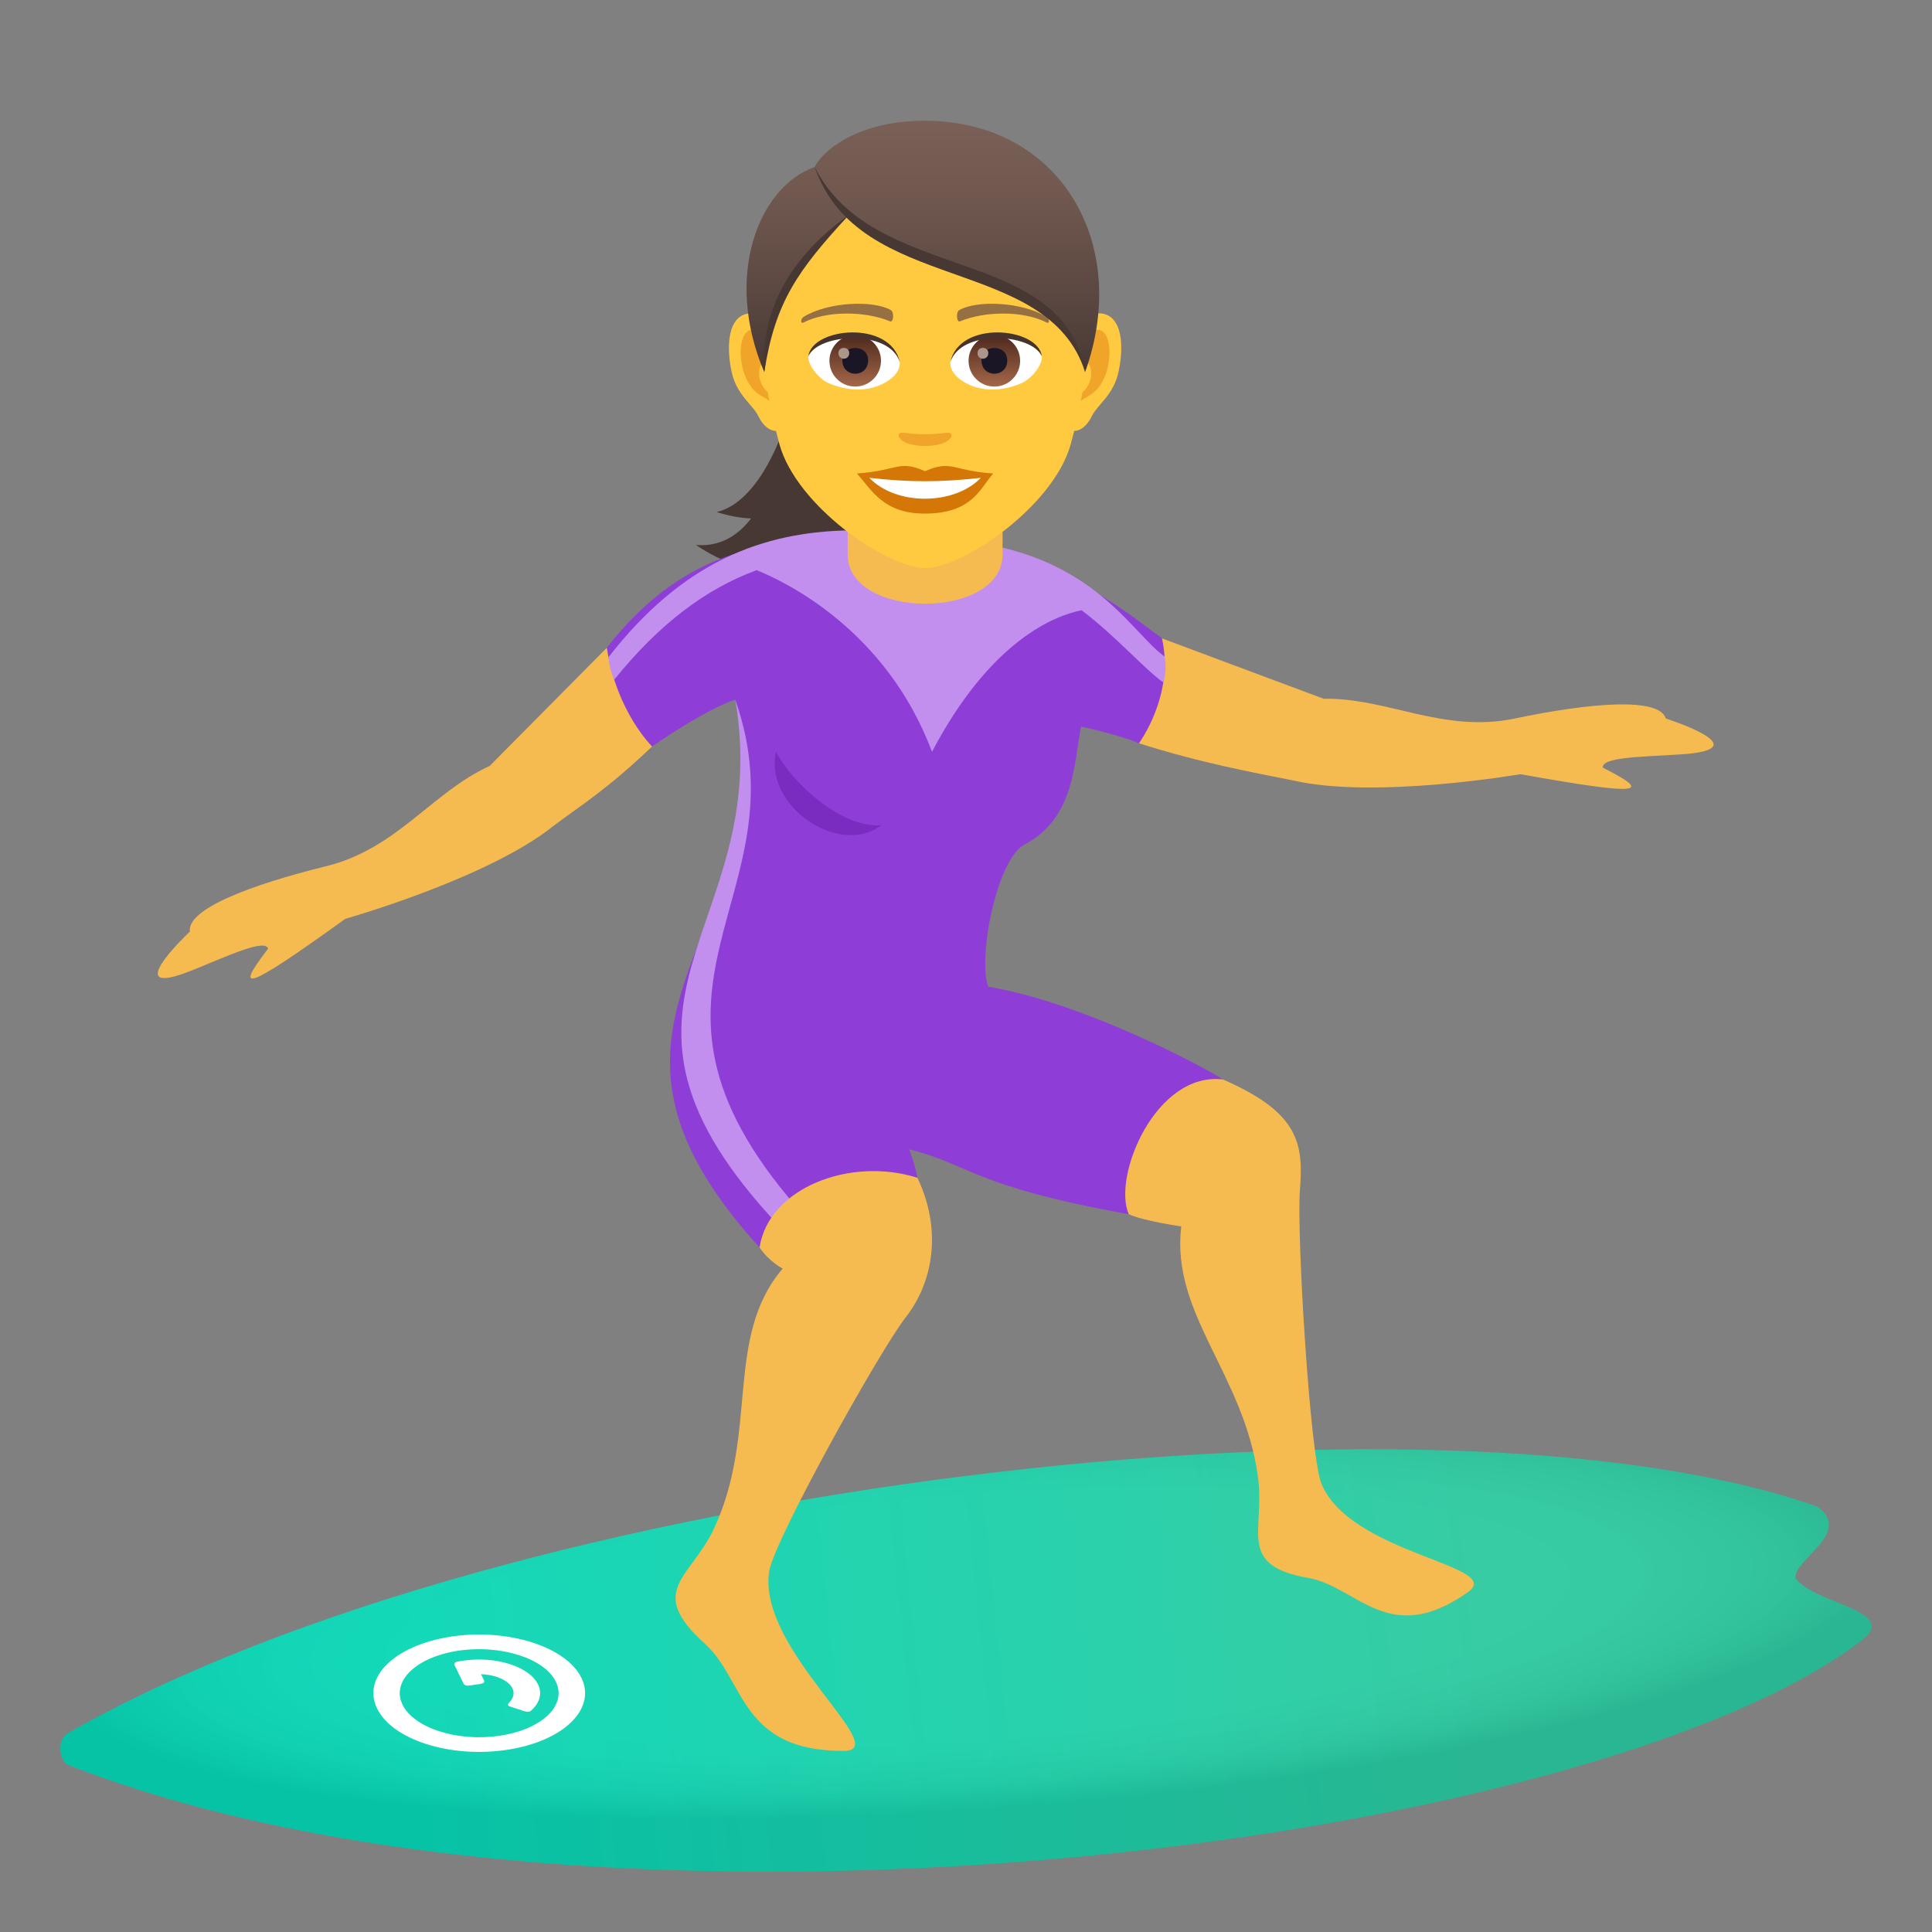 <?xml version="1.0" encoding="utf-8"?>
<!-- Generator: Adobe Illustrator 15.0.0, SVG Export Plug-In . SVG Version: 6.00 Build 0)  -->
<!DOCTYPE svg PUBLIC "-//W3C//DTD SVG 1.1//EN" "http://www.w3.org/Graphics/SVG/1.1/DTD/svg11.dtd">
<svg version="1.1" id="Layer_1" xmlns:x="http://ns.adobe.com/Extensibility/1.0/" xmlns:i="http://ns.adobe.com/AdobeIllustrator/10.0/" xmlns:graph="http://ns.adobe.com/Graphs/1.0/"
	 xmlns="http://www.w3.org/2000/svg" xmlns:xlink="http://www.w3.org/1999/xlink" xmlns:a="http://ns.adobe.com/AdobeSVGViewerExtensions/3.0/"
	 x="0px" y="0px" width="64px" height="64px" viewBox="0 0 64 64" enable-background="new 0 0 64 64" xml:space="preserve">
<rect x="0" y="0" width="64" height="64" fill="#808080" stroke="none"/>
<linearGradient id="SVGID_1_" gradientUnits="userSpaceOnUse" x1="69.522" y1="-137.31" x2="105.125" y2="-133.596" gradientTransform="matrix(1 0 0 -1 -56 -80)">
	<stop  offset="0" style="stop-color:#00D6B3"/>
	<stop  offset="1" style="stop-color:#27C89C"/>
	<a:midPointStop  offset="0" style="stop-color:#00D6B3"/>
	<a:midPointStop  offset="0.5" style="stop-color:#00D6B3"/>
	<a:midPointStop  offset="1" style="stop-color:#27C89C"/>
</linearGradient>
<path fill="url(#SVGID_1_)" d="M59.484,52.283c-0.125-0.59,1.908-1.492,0.736-2.367c-12.521-4.449-43.479-0.775-57.967,7.496
	c-0.412,0.236-0.256,0.953,0.004,1.053c6.645,2.596,15.418,3.621,24.252,3.529c14.731-0.15,29.641-3.404,35.176-7.666
	C62.945,53.361,60.055,53.113,59.484,52.283z"/>
<radialGradient id="SVGID_2_" cx="60.943" cy="-1581.18" r="30.214" gradientTransform="matrix(1 -0.07 -0.015 -0.21 -52.268 -274.207)" gradientUnits="userSpaceOnUse">
	<stop  offset="0.632" style="stop-color:#FFFFFF;stop-opacity:0.3"/>
	<stop  offset="0.713" style="stop-color:#E5E5E6;stop-opacity:0.328"/>
	<stop  offset="0.859" style="stop-color:#A3A1A7;stop-opacity:0.388"/>
	<stop  offset="1" style="stop-color:#393644;stop-opacity:0.475"/>
	<a:midPointStop  offset="0.632" style="stop-color:#FFFFFF;stop-opacity:0.3"/>
	<a:midPointStop  offset="0.5" style="stop-color:#FFFFFF;stop-opacity:0.3"/>
	<a:midPointStop  offset="0.713" style="stop-color:#E5E5E6;stop-opacity:0.328"/>
	<a:midPointStop  offset="0.5" style="stop-color:#E5E5E6;stop-opacity:0.328"/>
	<a:midPointStop  offset="0.859" style="stop-color:#A3A1A7;stop-opacity:0.388"/>
	<a:midPointStop  offset="0.5" style="stop-color:#A3A1A7;stop-opacity:0.388"/>
	<a:midPointStop  offset="1" style="stop-color:#393644;stop-opacity:0.475"/>
</radialGradient>
<path opacity="0.25" fill="url(#SVGID_2_)" enable-background="new    " d="M59.484,52.283c-0.125-0.59,1.908-1.492,0.736-2.367
	c-12.521-4.449-43.479-0.775-57.967,7.496c-0.412,0.236-0.256,0.953,0.004,1.053c6.645,2.596,15.418,3.621,24.252,3.529
	c14.731-0.15,29.641-3.404,35.176-7.666C62.945,53.361,60.055,53.113,59.484,52.283z"/>
<path id="Shape_5_" fill="#FFFFFF" d="M13.333,56.467c-0.375-0.777,0.449-1.576,1.861-1.787c1.396-0.205,2.846,0.254,3.221,1.031
	c0.377,0.779-0.463,1.578-1.859,1.787C15.144,57.707,13.712,57.244,13.333,56.467z M12.49,56.592
	c0.498,1.037,2.416,1.654,4.291,1.375c1.863-0.275,2.982-1.344,2.482-2.381c-0.502-1.037-2.434-1.65-4.295-1.375
	C13.089,54.488,11.986,55.557,12.49,56.592z"/>
<path id="Combined-Shape_7_" fill="#FFFFFF" d="M16.033,55.664c0.029,0.061-0.012,0.102-0.127,0.119l-0.336,0.051
	c-0.113,0.016-0.186-0.008-0.217-0.068l-0.297-0.609c-0.027-0.063,0.014-0.104,0.129-0.121l0.166-0.025
	c1.074-0.158,2.186,0.195,2.473,0.791c0.143,0.291,0.059,0.596-0.215,0.85c-0.047,0.055-0.129,0.066-0.236,0.035l-0.447-0.146
	c-0.107-0.033-0.129-0.076-0.064-0.133c0.141-0.143,0.193-0.314,0.113-0.48c-0.131-0.27-0.564-0.453-1.041-0.467L16.033,55.664z"/>
<path fill="#473834" d="M27.365,15.82c-0.926,1.256-1.988,1.648-3.627,1.143c1.5-0.355,2.258-2.883,2.258-2.883L27.365,15.82z"/>
<path fill="#473834" d="M29.732,17.236c0,0-3.061,3.26-6.68,0.816c2.5,0.215,2.943-3.973,2.943-3.973L29.732,17.236z"/>
<path fill="#F5BB51" d="M55.184,23.803c-0.225-0.719-2.496-0.525-5.012,0c-2.371,0.492-4.209-0.693-6.326-0.656l-5.383-2.01
	c-0.344,1.203-0.371,2.287-0.734,3.484c2.035,0.652,3.902,0.992,5.096,1.23c2.707,0.631,7.541-0.205,7.541-0.205
	c4.07,0.729,4.391,0.625,2.73-0.217c-0.033-0.344,1.191-0.352,2.568-0.438C58.395,24.821,55.184,23.803,55.184,23.803z"/>
<path fill="#F5BB51" d="M6.291,30.858c-0.107-0.744,2.021-1.551,4.516-2.164c2.354-0.582,3.492-2.443,5.418-3.324l3.879-3.914
	c0.832,0.936,0.65,2.352,1.5,3.271c-1.549,1.469-2.311,1.91-3.281,2.641c-2.166,1.736-6.885,3.07-6.885,3.07
	c-3.352,2.415-3.686,2.459-2.555,0.985c-0.121-0.322-1.227,0.197-2.506,0.715C3.841,33.161,6.291,30.858,6.291,30.858z"/>
<path fill-rule="evenodd" clip-rule="evenodd" fill="#8E3ED6" d="M40.508,35.758c-0.422-0.299-4.537-2.53-7.772-3.073
	c-0.352-0.955,0.276-4.233,1.219-4.721c1.664-0.861,1.625-2.787,1.857-3.893c0,0,1.201,0.248,1.916,0.551
	c0,0,1.195-1.602,0.762-3.484c-0.998-0.703-2.541-2.07-4.895-2.561c-0.981-0.203-4.295-0.76-5.372-0.748
	c-2.977,0.027-5.672,0.486-8.121,3.627c0.32,2.129,1.5,3.271,1.5,3.271s1.783-1.246,2.754-1.549
	c1.59,7.975-6.188,10.467,0.805,18.146c4.959-1.355,5.824-0.83,4.959-3.25c2.049,0.512,2.08,1.213,7.27,2.148
	C38.816,40.48,41.473,36.438,40.508,35.758z"/>
<path fill-rule="evenodd" clip-rule="evenodd" fill="#C28FEF" d="M24.357,23.178c1.313,7.713-5.668,9.92,1.506,17.492
	c0.23-0.064,0.316-0.625,0.529-0.682C20.001,32.638,26.683,29.797,24.357,23.178z"/>
<path fill-rule="evenodd" clip-rule="evenodd" fill="#F5BB51" d="M43.061,39.439c0.121-1.551-0.012-2.576-2.553-3.682
	c-2.229-0.256-3.664,3.215-3.117,4.465c0.486,0.227,1.74,0.404,1.74,0.404c-0.352,2.914,2.084,4.895,2.541,8.305
	c0.24,1.793-0.715,2.92,1.666,3.34c1.633,0.287,2.658,2.324,5.283,0.475c1.273-0.896-3.875-1.242-4.846-3.596
	C43.391,48.213,42.951,40.834,43.061,39.439z"/>
<path fill-rule="evenodd" clip-rule="evenodd" fill="#F5BB51" d="M29.998,43.645c0.977-1.25,1.176-2.994,0.393-4.629
	c-2.223-0.707-4.932,0.336-5.229,2.309c0.324,0.482,0.766,0.697,0.766,0.697c-1.939,2.273-0.793,5.41-2.264,8.588
	c-0.773,1.672-2.283,2.063-0.316,3.838c1.346,1.217,1.16,3.564,4.607,3.553c1.672-0.006-2.885-3.365-2.475-5.949
	C25.644,51.021,29.125,44.768,29.998,43.645z"/>
<path fill="#C28FEF" d="M38.576,21.745c-0.996-0.701-2.092-2.857-5.455-3.624c-0.975-0.221-3.813-0.563-4.889-0.553
	c-2.979,0.029-5.621,1.053-8.07,4.196c0,0,0,0.359,0.188,0.748c1.502-1.865,3.053-3.014,4.715-3.625
	c0.986,0.398,4.297,1.994,5.809,6.016c1.963-3.727,4.094-4.514,4.956-4.688c1.146,0.869,2.078,1.947,2.707,2.391
	C38.535,22.606,38.678,22.19,38.576,21.745z"/>
<path fill="#792CBF" d="M25.705,24.903c-0.398,1.818,2.109,3.49,3.486,2.432C27.894,27.448,26.255,25.959,25.705,24.903z"/>
<path fill="#F5BB51" d="M28.08,18.369c0,2.174,5.131,2.174,5.131,0c0-0.74,0-2.406,0-2.406H28.08
	C28.08,15.963,28.08,17.629,28.08,18.369z"/>
<path id="Path_361_" fill="#FFC940" d="M36.27,10.385c-0.871,0.105-1.5,3.02-0.953,3.789c0.076,0.107,0.525,0.279,0.857-0.4
	c0.186-0.375,0.717-0.689,0.881-1.465C37.266,11.314,37.135,10.279,36.27,10.385z"/>
<path id="Path_360_" fill="#FFC940" d="M25.021,10.385c0.871,0.105,1.5,3.02,0.951,3.789c-0.076,0.107-0.525,0.279-0.857-0.4
	c-0.184-0.375-0.717-0.689-0.881-1.465C24.023,11.314,24.156,10.279,25.021,10.385z"/>
<path id="Path_359_" fill="#F0A429" d="M36.244,10.943c-0.227,0.07-0.475,0.418-0.609,0.992c0.795-0.17,0.596,1.152-0.094,1.178
	c0.006,0.133,0.016,0.27,0.031,0.412c0.332-0.482,0.67-0.287,1.006-1.006C36.879,11.871,36.807,10.768,36.244,10.943z"/>
<path id="Path_358_" fill="#F0A429" d="M25.654,11.934c-0.135-0.572-0.381-0.92-0.609-0.99c-0.563-0.178-0.635,0.928-0.332,1.576
	c0.334,0.719,0.672,0.523,1.004,1.006c0.018-0.143,0.025-0.281,0.031-0.414C25.066,13.08,24.871,11.773,25.654,11.934z"/>
<path fill="#FFC940" d="M30.644,4.779c-3.771,0-5.588,3.072-5.361,7.021c0.047,0.795,0.268,1.939,0.539,2.922
	c0.566,2.039,3.551,4.094,4.822,4.094s4.256-2.055,4.823-4.094c0.273-0.982,0.494-2.127,0.541-2.922
	C36.234,7.852,34.418,4.779,30.644,4.779z"/>
<path fill="#D47706" d="M30.644,15.609c-0.885-0.389-0.891-0.016-2.256,0.076c0.512,0.58,0.889,1.328,2.256,1.328
	c1.566,0,1.832-0.848,2.256-1.328C31.535,15.594,31.529,15.221,30.644,15.609z"/>
<path fill="#FFFFFF" d="M28.798,15.83c0.891,0.928,2.813,0.914,3.691,0C31.119,15.979,30.169,15.979,28.798,15.83z"/>
<path fill="#966F42" d="M34.652,10.486c-0.818-0.488-2.29-0.547-2.872-0.215c-0.123,0.066-0.09,0.42,0.018,0.375
	c0.828-0.344,2.094-0.361,2.872,0.037C34.775,10.736,34.777,10.559,34.652,10.486z"/>
<path fill="#966F42" d="M26.636,10.486c0.818-0.488,2.289-0.547,2.871-0.215c0.123,0.066,0.09,0.42-0.016,0.375
	c-0.83-0.344-2.094-0.361-2.873,0.037C26.513,10.736,26.511,10.559,26.636,10.486z"/>
<path fill="#F0A429" d="M31.492,14.355c-0.09-0.063-0.301,0.033-0.848,0.033s-0.758-0.096-0.848-0.033
	c-0.107,0.076,0.063,0.418,0.848,0.418S31.601,14.432,31.492,14.355z"/>
<path id="Path_357_" fill="#FFFFFF" d="M29.804,11.969c0.033,0.25-0.137,0.545-0.605,0.768c-0.299,0.141-0.918,0.307-1.732-0.037
	c-0.365-0.154-0.721-0.633-0.689-0.898C27.218,10.969,29.392,10.846,29.804,11.969z"/>
<linearGradient id="Oval_1_" gradientUnits="userSpaceOnUse" x1="-424.111" y1="480.315" x2="-424.111" y2="480.575" gradientTransform="matrix(6.57 0 0 -6.57 2814.78 3168.528)">
	<stop  offset="0" style="stop-color:#A6694A"/>
	<stop  offset="1" style="stop-color:#4F2A1E"/>
	<a:midPointStop  offset="0" style="stop-color:#A6694A"/>
	<a:midPointStop  offset="0.5" style="stop-color:#A6694A"/>
	<a:midPointStop  offset="1" style="stop-color:#4F2A1E"/>
</linearGradient>
<circle id="Oval_32_" fill="url(#Oval_1_)" cx="28.33" cy="11.952" r="0.854"/>
<path id="Path_356_" fill="#1A1626" d="M27.904,11.936c0,0.592,0.854,0.592,0.854,0C28.757,11.389,27.904,11.389,27.904,11.936z"/>
<path id="Path_355_" fill="#AB968C" d="M27.773,11.697c0,0.248,0.359,0.248,0.359,0C28.132,11.467,27.773,11.467,27.773,11.697z"/>
<path id="Path_349_" fill="#45332C" d="M29.81,12.002c-0.348-1.115-2.711-0.951-3.033-0.201
	C26.896,10.842,29.513,10.588,29.81,12.002z"/>
<path id="Path_348_" fill="#FFFFFF" d="M31.484,11.969c-0.033,0.25,0.137,0.545,0.605,0.768c0.299,0.141,0.918,0.307,1.735-0.037
	c0.365-0.154,0.721-0.633,0.688-0.898C34.07,10.969,31.896,10.846,31.484,11.969z"/>
<linearGradient id="Oval_2_" gradientUnits="userSpaceOnUse" x1="-426.108" y1="480.315" x2="-426.108" y2="480.575" gradientTransform="matrix(6.57 0 0 -6.57 2832.511 3168.528)">
	<stop  offset="0" style="stop-color:#A6694A"/>
	<stop  offset="1" style="stop-color:#4F2A1E"/>
	<a:midPointStop  offset="0" style="stop-color:#A6694A"/>
	<a:midPointStop  offset="0.5" style="stop-color:#A6694A"/>
	<a:midPointStop  offset="1" style="stop-color:#4F2A1E"/>
</linearGradient>
<circle id="Oval_31_" fill="url(#Oval_2_)" cx="32.939" cy="11.952" r="0.854"/>
<path id="Path_347_" fill="#1A1626" d="M32.513,11.936c0,0.592,0.854,0.592,0.854,0C33.367,11.389,32.513,11.389,32.513,11.936z"/>
<path id="Path_346_" fill="#AB968C" d="M32.382,11.697c0,0.248,0.357,0.248,0.357,0C32.74,11.467,32.382,11.467,32.382,11.697z"/>
<path id="Path_345_" fill="#45332C" d="M31.48,12.002c0.346-1.113,2.709-0.955,3.032-0.201
	C34.393,10.842,31.775,10.588,31.48,12.002z"/>
<linearGradient id="SVGID_3_" gradientUnits="userSpaceOnUse" x1="30.572" y1="12.326" x2="30.572" y2="4">
	<stop  offset="0" style="stop-color:#473834"/>
	<stop  offset="0.272" style="stop-color:#594640"/>
	<stop  offset="0.723" style="stop-color:#715950"/>
	<stop  offset="1" style="stop-color:#7A6056"/>
	<a:midPointStop  offset="0" style="stop-color:#473834"/>
	<a:midPointStop  offset="0.4" style="stop-color:#473834"/>
	<a:midPointStop  offset="1" style="stop-color:#7A6056"/>
</linearGradient>
<path fill="url(#SVGID_3_)" d="M30.632,4c-2.275,0-3.414,1.039-3.645,1.532c-1.857,0.651-3.023,3.612-1.67,6.794
	c0.305-2.486,0.705-3.223,2.801-5.202c2.74,2.19,6.944,1.759,7.827,5.202C37.482,8.057,35.1,4,30.632,4z"/>
<path fill="#473834" d="M28.119,7.124c-1.848,1.304-2.955,3.112-2.801,5.202C25.679,9.992,26.431,8.955,28.119,7.124z"/>
<path fill="#473834" d="M26.988,5.532c1.949,3.903,8.221,2.528,8.958,6.794C34.699,8.406,28.449,9.787,26.988,5.532z"/>
</svg>
